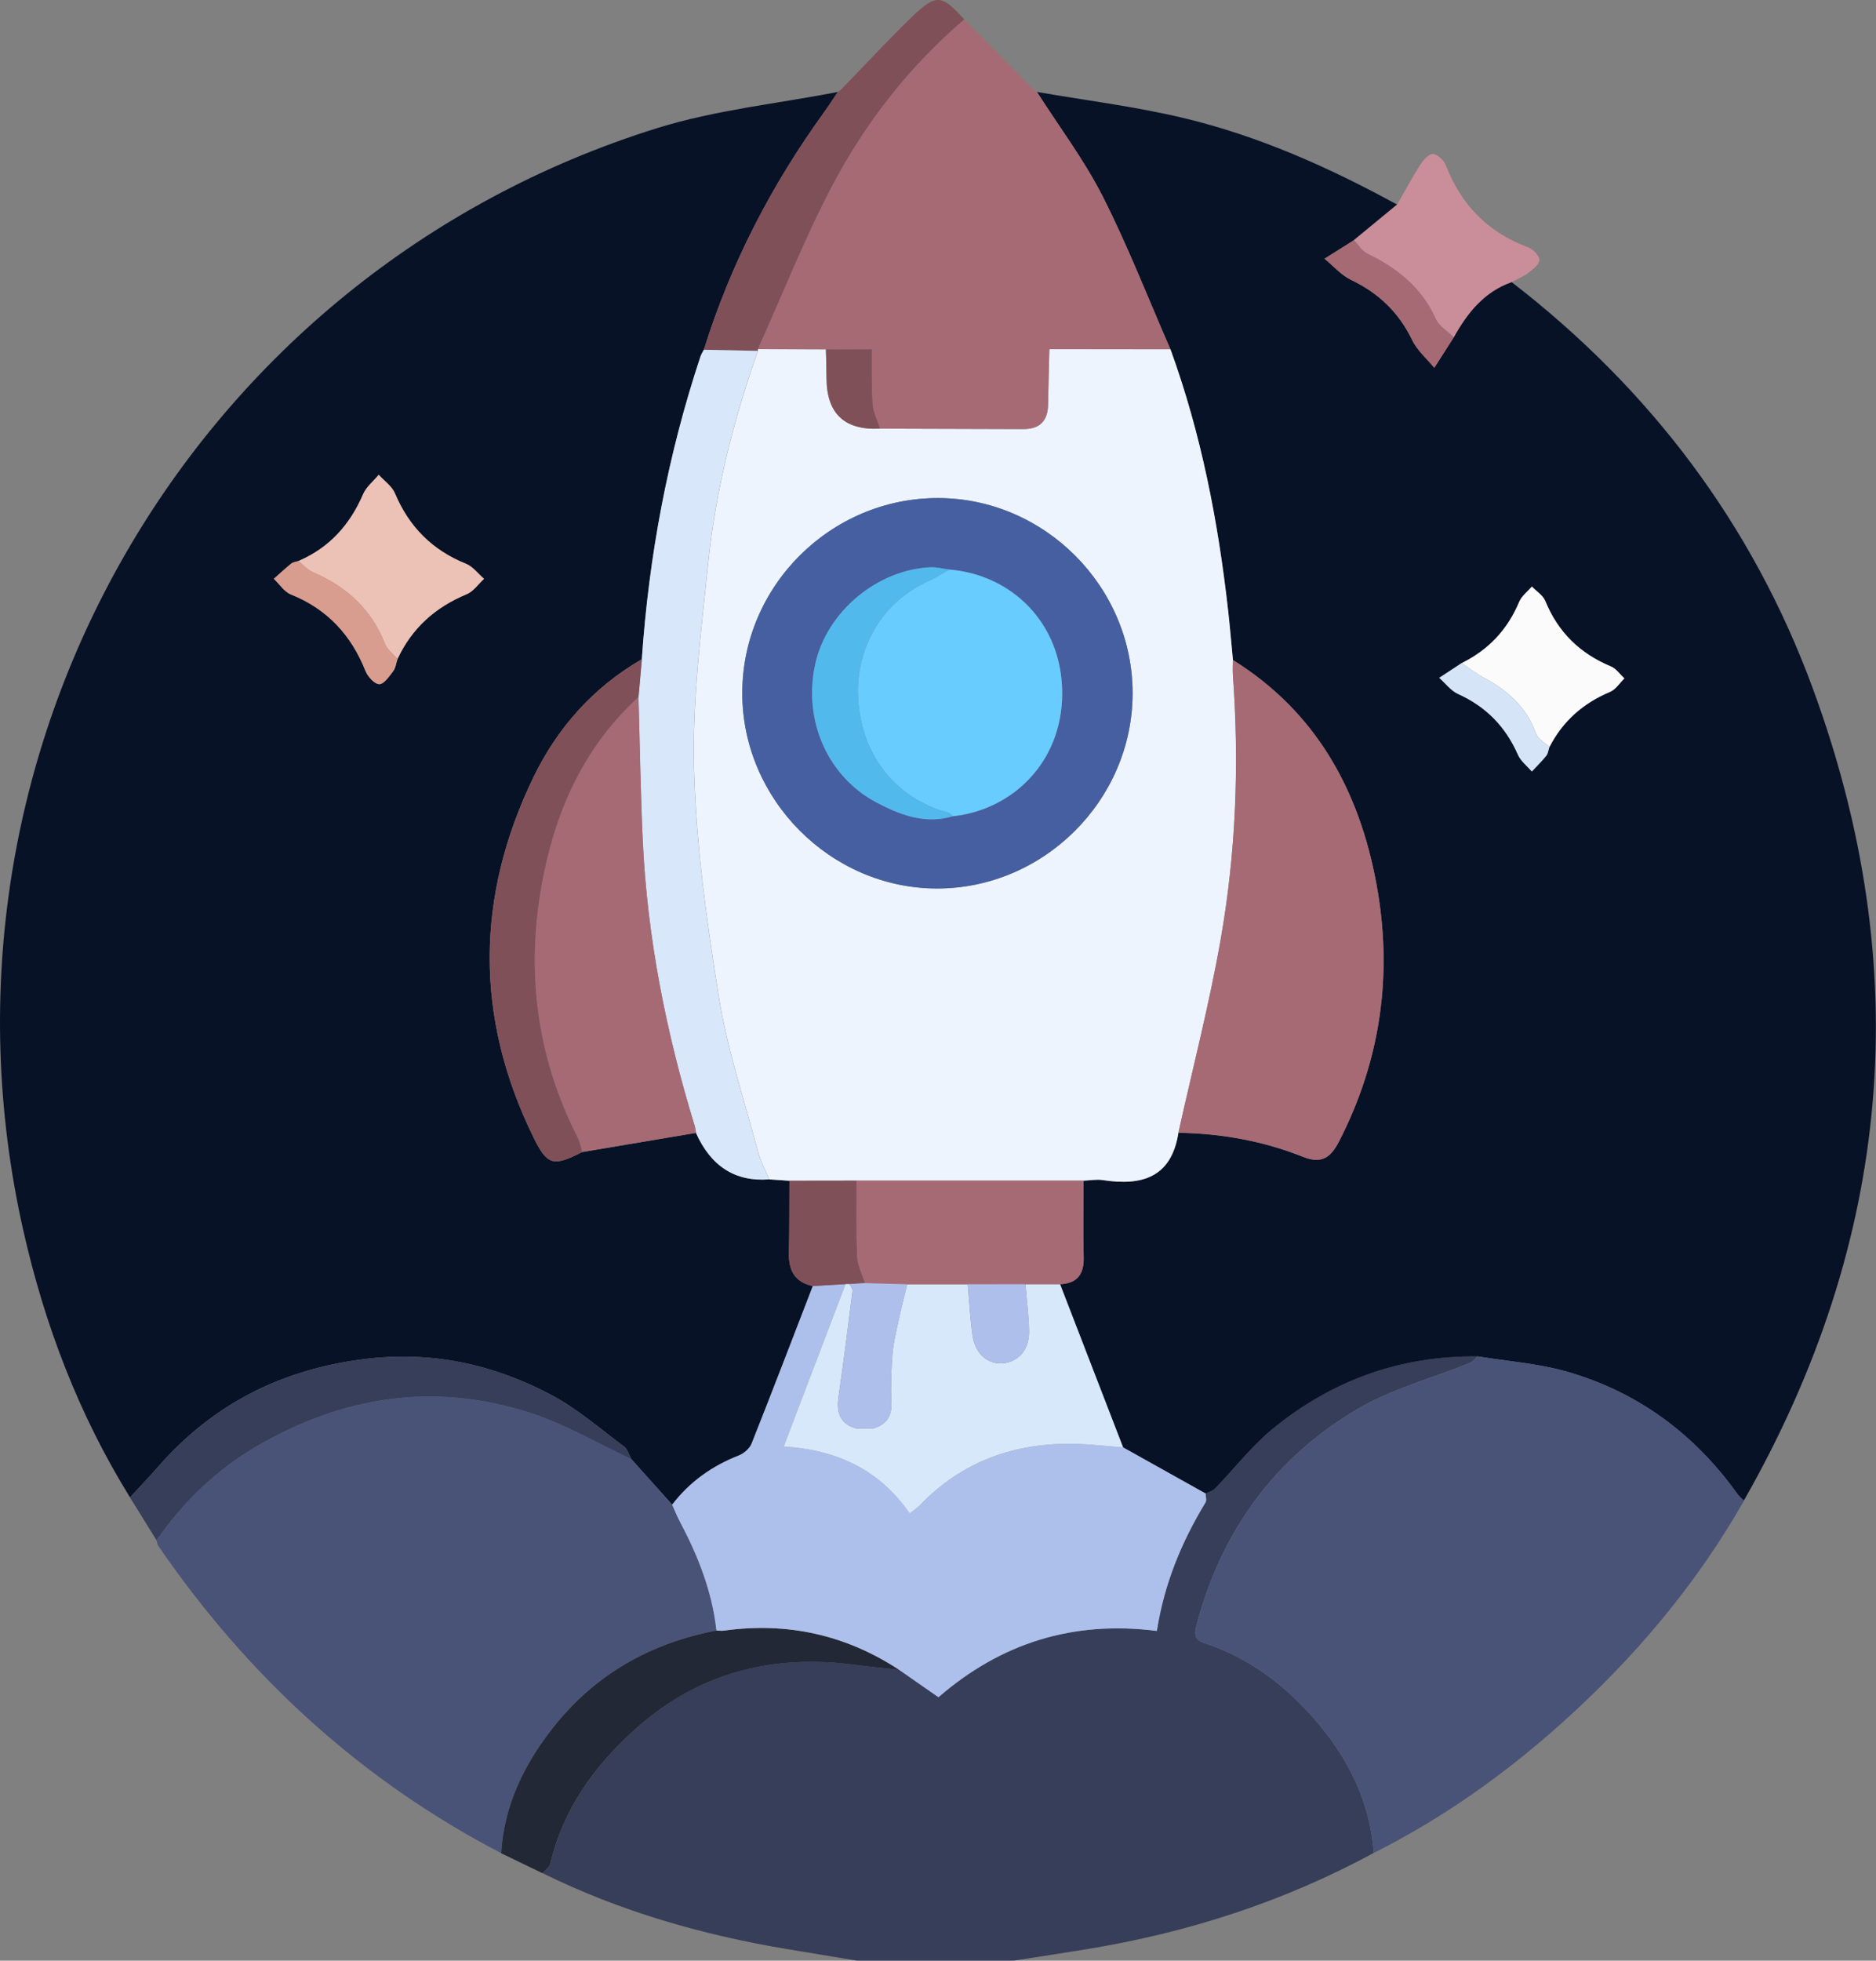 <?xml version="1.0" encoding="UTF-8"?><svg id="Ebene_1" xmlns="http://www.w3.org/2000/svg" viewBox="0 0 391.42 408.89"><rect x="0" y="0" width="391.42" height="408.89" fill="#808080" stroke="none"/><defs><style>.cls-1{fill:#d5e5f7;}.cls-2{fill:#1a2b63;}.cls-3{fill:#d7e8fa;}.cls-4{fill:#805059;}.cls-5{fill:#68ccfe;}.cls-6{fill:#52b9ed;}.cls-7{fill:#d8e7f9;}.cls-8{fill:#a66a75;}.cls-9{fill:#edf4fd;}.cls-10{fill:#ecc1b6;}.cls-11{fill:#adc0eb;}.cls-12{fill:#363e59;}.cls-13{fill:#fbfbfc;}.cls-14{fill:#495377;}.cls-15{fill:#d99d8f;}.cls-16{fill:#c98e99;}.cls-17{fill:#081226;}.cls-18{fill:#1b2b63;}.cls-19{fill:#232837;}.cls-20{fill:#455fa1;}.cls-21{fill:#aebfeb;}</style></defs><path class="cls-12" d="M178.83,408.89c-4.85-.8-9.71-1.6-14.56-2.41-17.75-2.96-34.89-7.87-51.08-15.85,.57-.68,1.48-1.28,1.66-2.04,2.66-11.26,9.07-20.16,17.46-27.77,13.2-11.97,28.79-15.97,46.24-13.62,3.01,.41,6.04,.69,9.06,1.02,2.69,1.87,5.37,3.74,8.2,5.71,13.07-11.32,28.17-16.05,45.57-13.82,1.53-9.8,5.14-18.56,10.15-26.79,.28-.46,.03-1.24,.03-1.87,.67-.35,1.5-.56,2-1.07,4.02-4.14,7.59-8.81,12.03-12.44,12.35-10.1,26.64-15.25,42.71-15.08-.55,.48-1.03,1.14-1.67,1.4-7.81,3.16-16.19,5.35-23.36,9.57-17.29,10.18-28.41,25.44-33.59,44.95-.54,2.03-.56,3.17,1.71,3.92,9.61,3.16,17.32,9.19,23.71,16.81,6.5,7.74,10.79,16.61,11.52,26.91-18.73,10.16-38.7,16.6-59.68,20.04-5.11,.84-10.24,1.61-15.36,2.41h-32.74Z"/><path class="cls-17" d="M27.13,312.28c-10.73-17.32-17.87-36.1-22.32-55.9C-17.52,156.89,39.83,57.04,137.11,26.72c12.17-3.79,25.12-5.1,37.71-7.55-.96,1.41-1.87,2.85-2.87,4.23-10.98,15.19-19.51,31.62-25.09,49.54-.24,.47-.53,.91-.7,1.4-6.81,20.52-10.75,41.59-12.24,63.14-10.12,5.82-17.63,14.31-22.62,24.6-12.05,24.88-12.28,50.03-.03,75.04,2.89,5.91,4.11,6.26,10.19,3.14,7.92-1.33,15.84-2.67,23.75-4q4.71,10.5,15.26,9.69c1.41,.1,2.83,.2,4.24,.29-.03,5.02,.02,10.04-.1,15.05-.08,3.64,1.22,6.12,4.99,6.9-4.24,10.96-8.43,21.93-12.77,32.85-.41,1.04-1.61,2.07-2.68,2.49-5.58,2.18-10.26,5.5-13.9,10.26-2.84-3.17-5.68-6.34-8.52-9.5-.5-.9-.79-2.08-1.55-2.64-4.99-3.7-9.75-7.88-15.2-10.76-12.04-6.37-24.81-9.16-38.69-7.49-17.41,2.11-31.79,9.34-43.29,22.48-1.91,2.18-3.92,4.27-5.88,6.4ZM62.27,117c-.5,.17-1.1,.21-1.48,.52-1.26,1.01-2.44,2.12-3.65,3.19,1.17,1.11,2.15,2.7,3.54,3.26,7.59,3.05,12.59,8.45,15.58,15.97,.47,1.18,1.87,2.72,2.87,2.75,.96,.02,2.08-1.62,2.9-2.7,.52-.69,.62-1.7,.91-2.56,3-6.44,7.89-10.8,14.44-13.51,1.4-.58,2.41-2.11,3.61-3.21-1.24-1.07-2.31-2.55-3.75-3.13-7.04-2.84-11.89-7.69-14.83-14.69-.63-1.5-2.23-2.6-3.39-3.88-1.11,1.35-2.61,2.53-3.27,4.07-2.75,6.39-7.05,11.15-13.48,13.92Z"/><path class="cls-17" d="M308.29,282.87c-16.07-.17-30.36,4.98-42.71,15.08-4.43,3.62-8.01,8.29-12.03,12.44-.5,.52-1.33,.72-2,1.07-5.74-3.21-11.48-6.41-17.22-9.62-4.38-11.34-8.77-22.68-13.15-34.03,3.65-.17,5.03-2.13,4.93-5.71-.15-5.29-.03-10.59-.02-15.89,1.33-.05,2.68-.32,3.97-.12,8.15,1.26,14.33-.5,15.8-9.87,8.97,.14,17.68,1.7,26.01,5.02,3.83,1.52,5.75,.23,7.52-3.22,8.75-17.03,11.24-35,7.8-53.66-3.6-19.54-12.57-35.9-29.96-46.74-.33-3.43-.62-6.86-1-10.28-2.08-18.6-5.62-36.87-12.03-54.51-4.66-10.65-8.87-21.53-14.13-31.88-3.87-7.62-9.1-14.54-13.72-21.78,10.13,1.76,20.38,3.02,30.37,5.39,15.79,3.74,30.55,10.33,44.77,18.1-3,2.47-6,4.95-9.01,7.42-2.05,1.29-4.09,2.57-6.14,3.86,1.84,1.5,3.47,3.42,5.55,4.42,5.76,2.75,9.97,6.79,12.75,12.56,1.04,2.16,3.04,3.86,4.6,5.77,1.35-2.12,2.71-4.24,4.06-6.36,2.83-5.09,6.33-9.49,12.07-11.52,28.92,22.3,50.23,50.47,62.83,84.66,21.58,58.57,16.61,115.22-14.37,169.5-.45-.48-.97-.9-1.35-1.43-8.97-12.51-20.75-21.24-35.53-25.48-6.04-1.73-12.46-2.18-18.7-3.2Zm14.99-127.08c2.78-5.43,7.04-9.17,12.67-11.52,1.17-.49,1.99-1.84,2.97-2.8-.93-.85-1.71-2.04-2.8-2.49-6.47-2.69-11.04-7.15-13.71-13.67-.48-1.18-1.84-2-2.79-2.99-.9,1.06-2.14,1.97-2.65,3.19-2.41,5.78-6.39,10.01-11.98,12.76-1.57,1.03-3.13,2.06-4.7,3.09,1.3,1.15,2.43,2.68,3.94,3.37,5.84,2.64,9.92,6.82,12.49,12.68,.58,1.33,1.9,2.33,2.89,3.48,1.01-1.09,2.09-2.13,3.01-3.28,.38-.48,.45-1.21,.65-1.82Z"/><path class="cls-14" d="M308.29,282.87c6.25,1.03,12.66,1.47,18.7,3.2,14.77,4.24,26.56,12.97,35.53,25.48,.38,.53,.9,.96,1.35,1.43-10,17.56-22.88,32.77-37.86,46.22-11.96,10.74-24.99,20-39.4,27.23-.73-10.3-5.02-19.17-11.52-26.91-6.39-7.61-14.1-13.64-23.71-16.81-2.27-.75-2.25-1.89-1.71-3.92,5.18-19.51,16.31-34.77,33.59-44.95,7.17-4.23,15.55-6.41,23.36-9.57,.64-.26,1.12-.93,1.67-1.4Z"/><path class="cls-14" d="M131.72,304.29c2.84,3.17,5.68,6.34,8.52,9.5,.54,1.19,1.02,2.41,1.63,3.56,3.79,7.14,6.72,14.57,7.61,22.68-13.76,2.62-25.3,9.14-34.01,20.15-6.07,7.67-10.31,16.27-10.9,26.29-29.33-15.27-52.93-36.94-71.58-64.14-.21-.31-.23-.75-.33-1.12,5.53-7.92,12.34-14.55,20.65-19.44,18.14-10.67,37.45-13.63,57.6-7.03,7.21,2.36,13.89,6.32,20.81,9.55Z"/><path class="cls-8" d="M216.36,19.19c4.62,7.23,9.85,14.16,13.72,21.78,5.25,10.35,9.47,21.23,14.13,31.88-8.42,0-16.84-.02-25.27-.03-12.35,.01-24.7,.02-37.04,.03-3.19,0-6.38,.02-9.57,.03-4.74-.02-9.47-.05-14.21-.07,5.12-11.36,9.7-23.01,15.49-34.02,6.95-13.23,16.13-24.96,27.58-34.75,4.82,4.88,9.63,9.77,14.45,14.65,.26,.19,.52,.38,.78,.57,0,0-.06-.06-.06-.06Z"/><path class="cls-19" d="M104.57,386.48c.59-10.02,4.83-18.62,10.9-26.29,8.71-11.01,20.25-17.53,34.01-20.15,.53,0,1.06,.09,1.57,.02,13.2-1.83,25.39,.85,36.55,8.17-3.02-.34-6.05-.62-9.06-1.02-17.45-2.35-33.04,1.65-46.24,13.62-8.4,7.61-14.8,16.51-17.46,27.77-.18,.77-1.09,1.37-1.66,2.04-2.87-1.38-5.74-2.77-8.61-4.15Z"/><path class="cls-12" d="M131.72,304.29c-6.92-3.23-13.61-7.19-20.81-9.55-20.15-6.6-39.46-3.64-57.6,7.03-8.31,4.89-15.12,11.52-20.65,19.44-1.85-2.98-3.69-5.95-5.54-8.93,1.96-2.13,3.97-4.22,5.88-6.4,11.5-13.14,25.88-20.38,43.29-22.48,13.88-1.68,26.65,1.12,38.69,7.49,5.44,2.88,10.21,7.06,15.2,10.76,.75,.56,1.04,1.74,1.55,2.64Z"/><path class="cls-4" d="M201.19,4.04c-11.45,9.79-20.63,21.52-27.58,34.75-5.79,11.01-10.37,22.66-15.49,34.02,0,0,0,.37,0,.37-3.76-.08-7.51-.16-11.27-.24,5.59-17.92,14.11-34.35,25.09-49.54,1-1.38,1.92-2.82,2.87-4.23,0,0-.06,.08-.06,.08,.23-.18,.47-.36,.7-.54,4.97-5.11,9.81-10.36,14.94-15.3,4.94-4.75,6.14-4.54,10.79,.63Z"/><path class="cls-16" d="M315.4,58.83c-5.75,2.04-9.25,6.43-12.07,11.52-1.29-1.27-3.08-2.32-3.77-3.86-2.93-6.55-8.04-10.58-14.28-13.6-1.12-.54-1.87-1.85-2.79-2.8,3-2.47,6-4.95,9.01-7.42,1.57-2.73,3.05-5.51,4.74-8.16,.65-1.02,1.76-2.38,2.69-2.4,.91-.02,2.32,1.27,2.72,2.3,3.18,8.26,8.73,14.01,17.08,17.12,1.07,.4,2.41,1.7,2.47,2.66,.05,.87-1.36,1.98-2.33,2.72-1.03,.79-2.3,1.29-3.46,1.91Z"/><path class="cls-18" d="M216.42,19.26c-.26-.19-.52-.38-.78-.57,.26,.19,.52,.38,.78,.57Z"/><path class="cls-2" d="M175.46,18.71c-.23,.18-.47,.36-.7,.54,.23-.18,.47-.36,.7-.54Z"/><path class="cls-11" d="M187.6,348.23c-11.16-7.31-23.35-10-36.55-8.17-.51,.07-1.05,0-1.57-.02-.89-8.12-3.82-15.54-7.61-22.68-.61-1.15-1.09-2.37-1.63-3.56,3.64-4.76,8.32-8.08,13.9-10.26,1.07-.42,2.27-1.45,2.68-2.49,4.34-10.92,8.54-21.89,12.77-32.85,2.27-.13,4.55-.27,6.83-.4-4.26,11.18-8.52,22.35-12.9,33.86,11.27,.71,20.02,4.92,26.28,13.96,.88-.7,1.54-1.11,2.07-1.66,8.91-9.27,19.94-13.17,32.6-12.84,3.29,.09,6.58,.48,9.86,.73,5.74,3.21,11.48,6.41,17.22,9.62,0,.63,.25,1.41-.03,1.87-5,8.23-8.62,16.99-10.15,26.79-17.4-2.23-32.5,2.49-45.57,13.82-2.83-1.97-5.51-3.84-8.2-5.71Z"/><path class="cls-9" d="M158.12,72.81c4.74,.02,9.47,.05,14.21,.07,.04,1.97,.12,3.93,.13,5.9q.01,11.18,11.17,10.61c9.96,.03,19.92,.05,29.88,.09,3.46,.01,5.11-1.71,5.17-5.13,.06-3.84,.18-7.69,.27-11.53,8.42,0,16.84,.02,25.27,.03,6.41,17.64,9.95,35.92,12.03,54.51,.38,3.42,.67,6.85,1,10.28,0,1.06-.08,2.12,0,3.18,1.36,18.48,.64,36.9-2.55,55.11-2.38,13.53-5.84,26.88-8.82,40.3-1.47,9.37-7.66,11.13-15.8,9.87-1.29-.2-2.64,.07-3.97,.12-15.78,0-31.56,0-47.35,0-4.68,0-9.36,.01-14.03,.02-1.41-.1-2.83-.2-4.24-.29-.79-1.94-1.81-3.82-2.34-5.83-2.85-10.71-6.41-21.32-8.16-32.22-2.53-15.71-4.74-31.62-5.17-47.49-.39-14.3,1.48-28.7,2.95-43,1.55-15.15,5.31-29.86,10.37-44.23v-.37Zm78.2,71.76c0-22.2-18.33-40.63-40.51-40.7-22.43-.07-40.93,18.31-40.93,40.68,0,22.16,18.4,40.66,40.51,40.74,22.33,.09,40.92-18.41,40.93-40.73Z"/><path class="cls-7" d="M158.12,73.18c-5.06,14.37-8.82,29.09-10.37,44.23-1.47,14.3-3.33,28.7-2.95,43,.43,15.87,2.64,31.77,5.17,47.49,1.75,10.9,5.31,21.51,8.16,32.22,.54,2.01,1.55,3.89,2.34,5.83q-10.55,.82-15.26-9.69c-.09-.51-.13-1.04-.29-1.53-5.96-19.42-9.89-39.22-10.82-59.54-.46-9.94-.6-19.89-.89-29.83,.23-2.63,.47-5.25,.7-7.88,1.48-21.55,5.42-42.62,12.24-63.14,.16-.49,.46-.93,.7-1.4,3.76,.08,7.51,.16,11.27,.24Z"/><path class="cls-8" d="M133.22,145.35c.29,9.94,.43,19.89,.89,29.83,.93,20.32,4.86,40.12,10.82,59.54,.15,.49,.19,1.02,.29,1.53-7.92,1.33-15.84,2.67-23.75,4-.3-1-.46-2.08-.93-3-8.87-17.41-10.97-35.75-7.14-54.76,2.88-14.29,8.83-27.11,19.82-37.15Z"/><path class="cls-4" d="M133.22,145.35c-10.99,10.04-16.94,22.86-19.82,37.15-3.83,19-1.74,37.35,7.14,54.76,.47,.92,.63,2,.93,3-6.08,3.11-7.29,2.77-10.19-3.14-12.25-25.01-12.03-50.16,.03-75.04,4.99-10.29,12.49-18.78,22.62-24.6-.23,2.63-.47,5.25-.7,7.88Z"/><path class="cls-10" d="M62.27,117c6.43-2.76,10.73-7.53,13.48-13.92,.66-1.54,2.16-2.72,3.27-4.07,1.15,1.28,2.76,2.38,3.39,3.88,2.94,6.99,7.79,11.85,14.83,14.69,1.44,.58,2.51,2.06,3.75,3.13-1.19,1.09-2.2,2.63-3.61,3.21-6.55,2.71-11.44,7.07-14.44,13.51-.89-1.04-2.15-1.95-2.62-3.15-2.82-7.25-8.05-11.94-15.05-14.96-1.12-.48-2-1.53-3-2.31Z"/><path class="cls-4" d="M164.71,246.24c4.68,0,9.36-.01,14.03-.02,.02,5.3-.11,10.6,.12,15.88,.08,1.85,1.06,3.66,1.63,5.49-1.08,.07-2.15,.14-3.23,.22-.28,0-.56,0-.85-.01-2.28,.13-4.55,.27-6.83,.4-3.77-.78-5.07-3.27-4.98-6.9,.11-5.02,.07-10.03,.1-15.05Z"/><path class="cls-15" d="M62.27,117c.99,.78,1.87,1.83,3,2.31,7,3.02,12.23,7.72,15.05,14.96,.47,1.21,1.73,2.11,2.62,3.15-.29,.86-.39,1.87-.91,2.56-.82,1.08-1.94,2.72-2.9,2.7-1-.02-2.4-1.57-2.87-2.75-2.99-7.53-7.99-12.92-15.58-15.97-1.39-.56-2.37-2.14-3.54-3.26,1.21-1.07,2.39-2.18,3.65-3.19,.39-.31,.98-.36,1.48-.52Z"/><path class="cls-8" d="M245.86,236.23c2.98-13.43,6.45-26.77,8.82-40.3,3.2-18.21,3.91-36.64,2.55-55.11-.08-1.05,0-2.12,0-3.18,17.39,10.83,26.36,27.2,29.96,46.74,3.44,18.66,.95,36.63-7.8,53.66-1.77,3.45-3.7,4.74-7.52,3.22-8.33-3.32-17.05-4.87-26.01-5.02Z"/><path class="cls-3" d="M176.42,267.79c.28,0,.56,0,.85,.01,.21,.48,.66,.99,.6,1.44-.92,7.35-1.85,14.7-2.91,22.03-.48,3.32,.29,5.73,3.82,6.66,1.09,0,2.17,.01,3.26,.02,2.77-.8,4.11-2.45,3.94-5.52-.18-3.23-.02-6.5,.2-9.73,.15-2.09,.61-4.16,1.05-6.21,.62-2.9,1.35-5.77,2.04-8.65h12.64c.32,3.55,.51,7.12,1,10.64,.53,3.8,3.17,6.09,6.32,5.83,3.23-.27,5.54-2.87,5.48-6.63-.05-3.29-.49-6.57-.76-9.86,2.41,0,4.82,0,7.23,0,4.38,11.34,8.77,22.68,13.15,34.03-3.29-.25-6.57-.64-9.86-.73-12.66-.33-23.7,3.57-32.6,12.84-.53,.55-1.19,.96-2.07,1.66-6.26-9.04-15.02-13.25-26.28-13.96,4.38-11.5,8.64-22.68,12.9-33.86Z"/><path class="cls-8" d="M201.91,267.83h-12.64c-2.93-.08-5.85-.16-8.78-.24-.57-1.83-1.55-3.64-1.63-5.49-.24-5.29-.11-10.59-.12-15.88,15.78,0,31.56,0,47.34,0,0,5.3-.13,10.6,.02,15.89,.1,3.58-1.27,5.54-4.93,5.71-2.41,0-4.82,0-7.23,0-4.01,0-8.03,.02-12.04,.02Z"/><path class="cls-13" d="M304.99,138.28c5.59-2.75,9.56-6.98,11.98-12.76,.51-1.22,1.75-2.14,2.65-3.19,.95,.99,2.31,1.81,2.79,2.99,2.66,6.52,7.23,10.98,13.71,13.67,1.09,.45,1.87,1.64,2.8,2.49-.98,.95-1.8,2.3-2.97,2.8-5.62,2.36-9.89,6.1-12.67,11.52-.96-.94-2.4-1.7-2.81-2.84-1.99-5.54-5.97-9.04-10.98-11.69-1.58-.84-3-1.98-4.49-2.98Z"/><path class="cls-8" d="M282.49,50.1c.92,.95,1.67,2.26,2.79,2.8,6.24,3.01,11.35,7.05,14.28,13.6,.69,1.54,2.48,2.58,3.77,3.86-1.35,2.12-2.71,4.24-4.06,6.36-1.56-1.91-3.56-3.61-4.6-5.77-2.79-5.77-7-9.81-12.75-12.56-2.08-.99-3.71-2.92-5.55-4.42,2.05-1.29,4.09-2.57,6.14-3.86Z"/><path class="cls-1" d="M304.99,138.28c1.49,1,2.91,2.15,4.49,2.98,5.01,2.65,8.99,6.15,10.98,11.69,.41,1.14,1.85,1.9,2.81,2.84-.21,.61-.27,1.34-.65,1.82-.93,1.16-2,2.2-3.01,3.28-.98-1.15-2.3-2.15-2.89-3.48-2.57-5.85-6.64-10.04-12.49-12.68-1.51-.68-2.64-2.22-3.94-3.37,1.57-1.03,3.13-2.06,4.7-3.09Z"/><path class="cls-8" d="M218.94,72.82c-.09,3.84-.21,7.69-.27,11.53-.05,3.42-1.71,5.14-5.17,5.13-9.96-.04-19.92-.06-29.88-.09-.54-1.69-1.43-3.36-1.55-5.08-.26-3.8-.14-7.64-.17-11.46,12.35-.01,24.7-.02,37.04-.03Z"/><path class="cls-4" d="M181.9,72.85c.03,3.82-.09,7.65,.17,11.46,.12,1.72,1.01,3.39,1.55,5.08q-11.16,.57-11.17-10.61c0-1.97-.08-3.94-.13-5.9,3.19,0,6.38-.02,9.57-.02Z"/><path class="cls-20" d="M236.31,144.56c0,22.32-18.59,40.81-40.93,40.73-22.11-.08-40.51-18.59-40.51-40.74,0-22.37,18.49-40.76,40.93-40.68,22.18,.07,40.52,18.5,40.51,40.7Zm-37.5,25.66c12.32-1.28,22.83-11.21,22.82-25.66-.02-14.79-10.75-24.78-23.57-25.78-1.29-.17-2.59-.53-3.87-.48-11.12,.47-21.58,9.2-24.04,19.98-2.68,11.73,2.45,23.65,12.76,29.09,4.93,2.6,10.13,4.58,15.91,2.85Z"/><path class="cls-21" d="M180.5,267.59c2.93,.08,5.85,.16,8.78,.24-.68,2.88-1.42,5.76-2.04,8.65-.44,2.05-.91,4.13-1.05,6.21-.23,3.23-.39,6.5-.2,9.73,.17,3.07-1.16,4.72-3.94,5.52-1.09,0-2.17-.01-3.26-.02-3.53-.92-4.3-3.34-3.82-6.66,1.06-7.33,1.98-14.68,2.91-22.03,.06-.45-.39-.96-.6-1.44,1.08-.07,2.15-.14,3.23-.21Z"/><path class="cls-21" d="M201.91,267.83c4.01,0,8.03-.02,12.04-.02,.27,3.29,.71,6.57,.76,9.86,.06,3.77-2.25,6.37-5.48,6.63-3.15,.26-5.79-2.02-6.32-5.83-.49-3.53-.68-7.09-1-10.64Z"/><path class="cls-11" d="M178.78,297.94c1.09,0,2.17,0,3.26,.02-1.09,0-2.17-.01-3.26-.02Z"/><path class="cls-5" d="M198.05,118.78c12.82,1.01,23.56,11,23.57,25.78,.02,14.45-10.49,24.38-22.82,25.66-.3-.25-.56-.64-.9-.73-11.2-2.97-18.34-12.23-18.89-24.21-.39-8.44,3.55-19.12,14.96-24.25,1.41-.63,2.71-1.5,4.07-2.25Z"/><path class="cls-6" d="M198.05,118.78c-1.35,.76-2.66,1.62-4.07,2.25-11.41,5.13-15.35,15.81-14.96,24.25,.55,11.98,7.69,21.24,18.89,24.21,.34,.09,.6,.48,.9,.73-5.78,1.73-10.97-.25-15.91-2.85-10.32-5.44-15.45-17.36-12.76-29.09,2.46-10.77,12.93-19.5,24.04-19.98,1.28-.05,2.58,.31,3.87,.48Z"/></svg>
